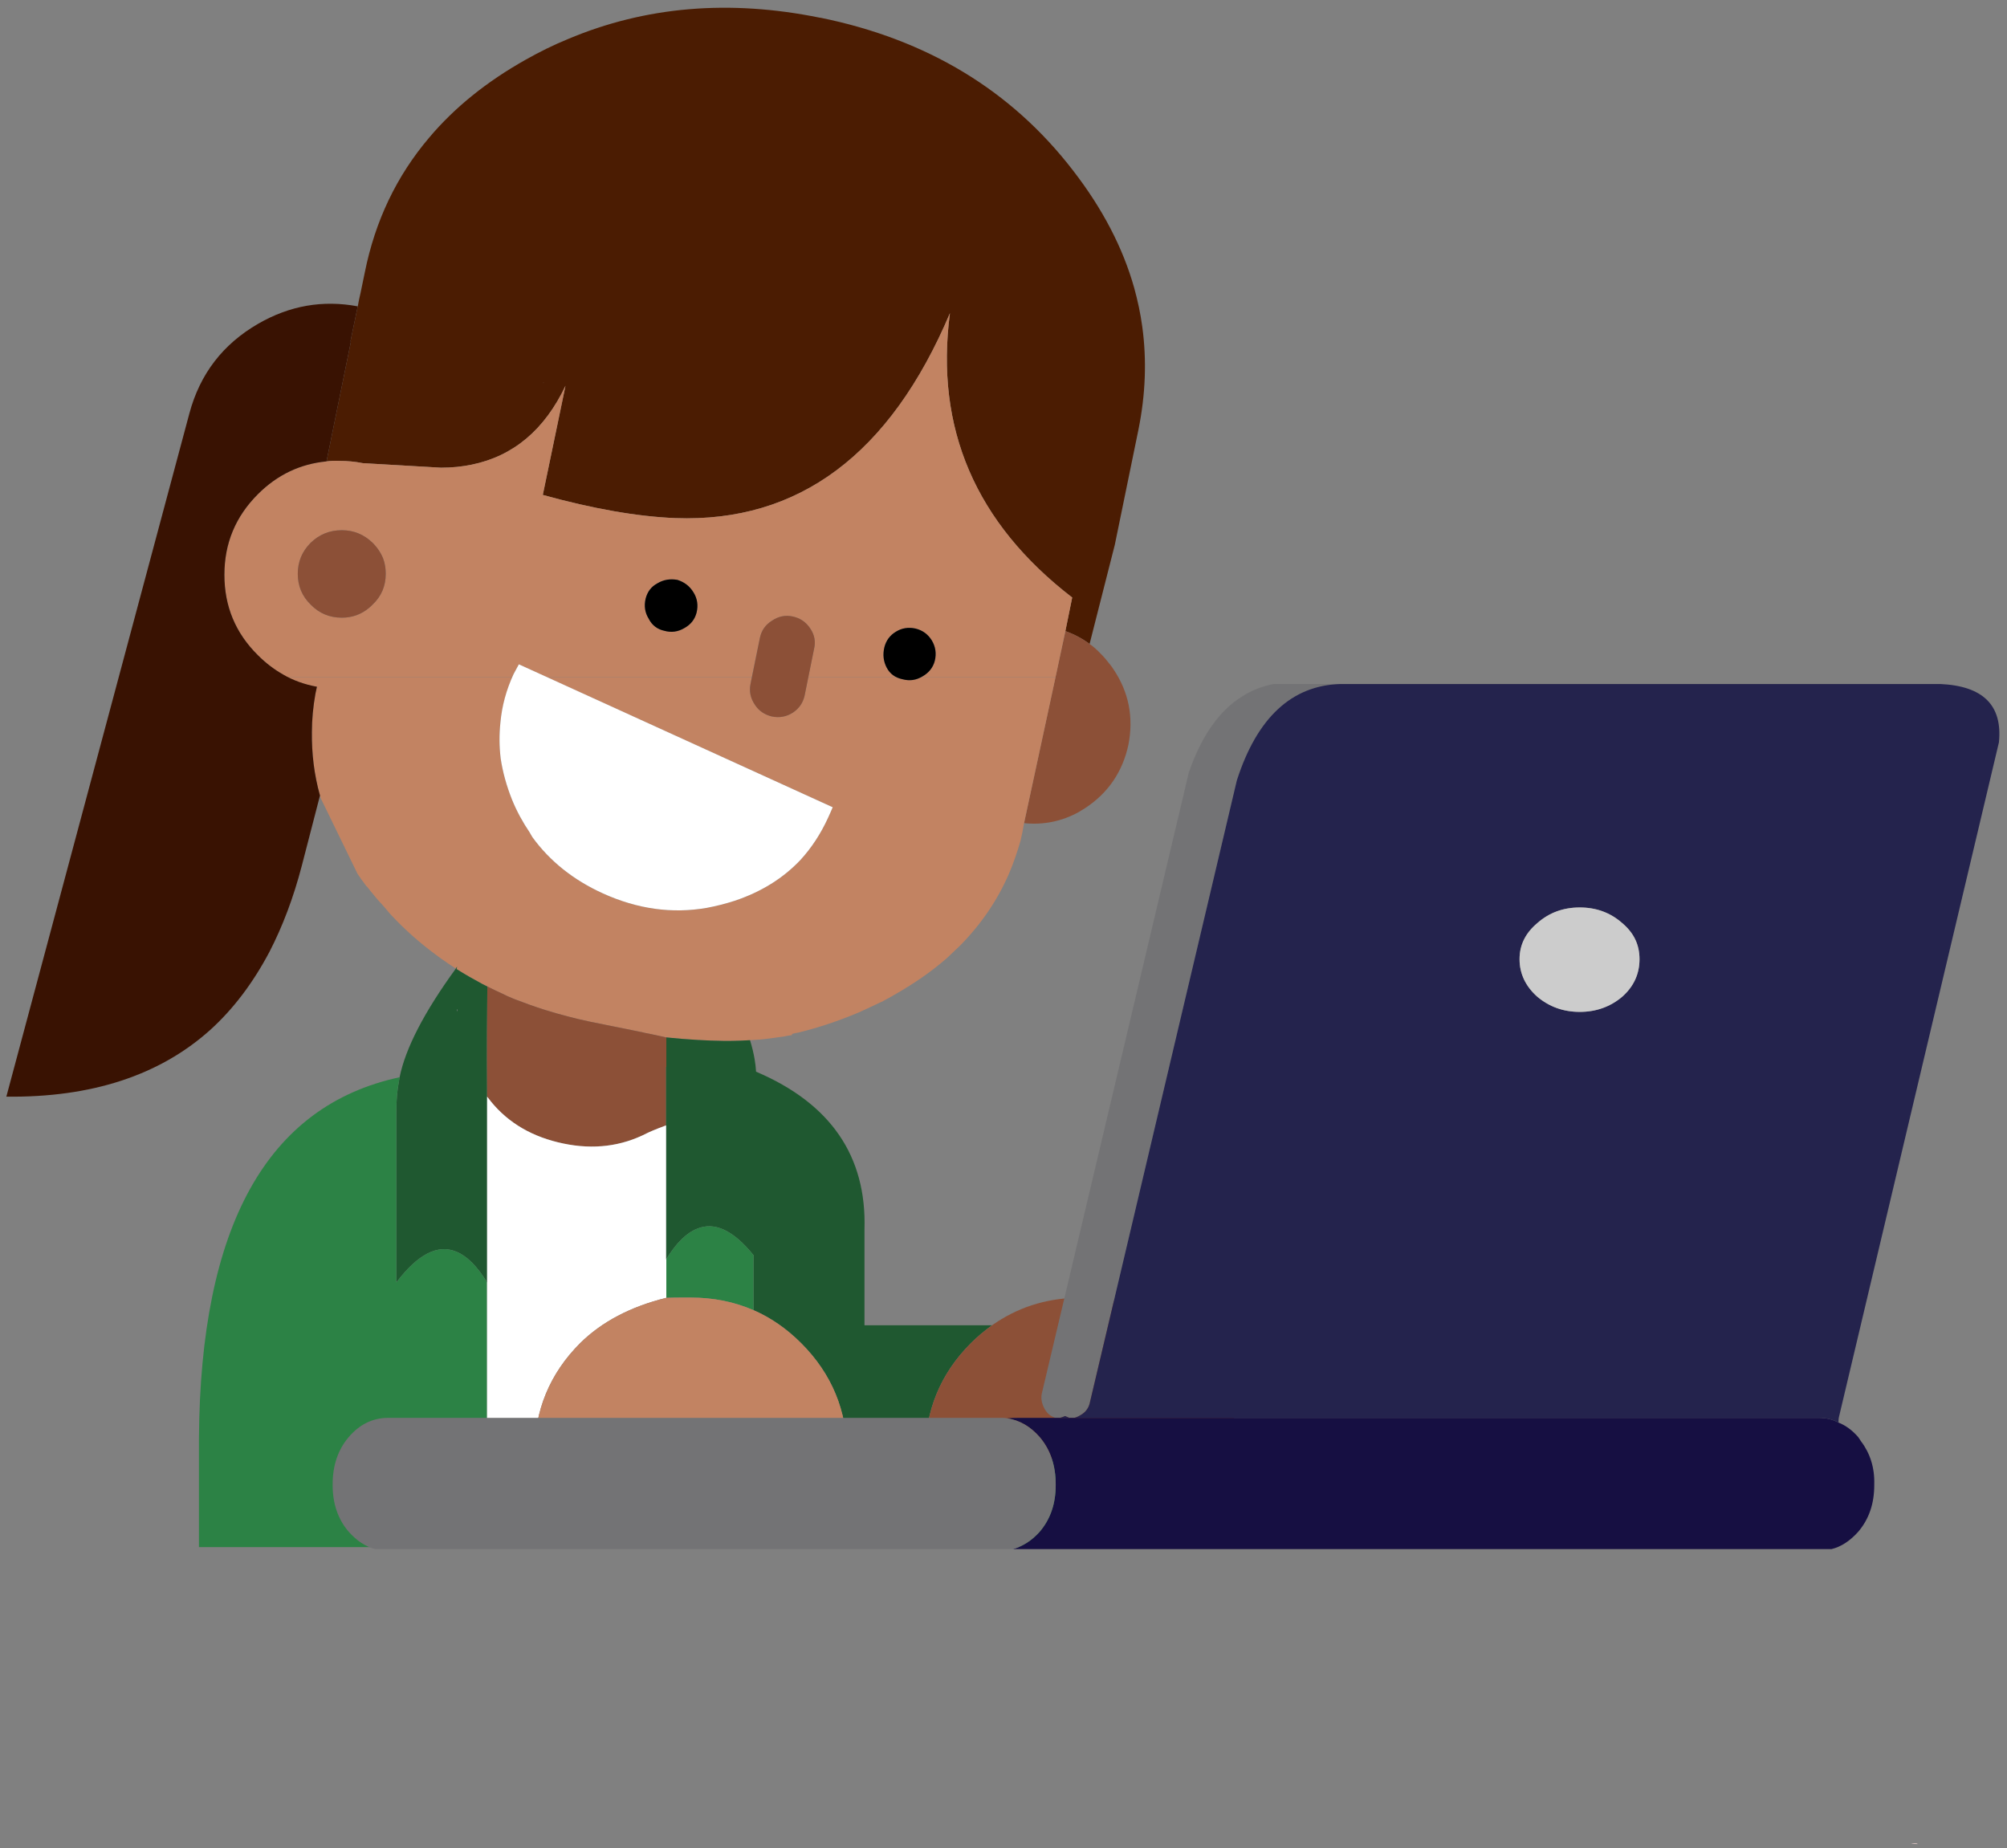 <?xml version="1.0" encoding="UTF-8" standalone="no"?>
<!DOCTYPE svg PUBLIC "-//W3C//DTD SVG 1.1//EN" "http://www.w3.org/Graphics/SVG/1.1/DTD/svg11.dtd">
<svg width="100%" height="100%" viewBox="0 0 253 233" version="1.1" xmlns="http://www.w3.org/2000/svg" xmlns:xlink="http://www.w3.org/1999/xlink" xml:space="preserve" style="fill-rule:evenodd;clip-rule:evenodd;stroke-linejoin:round;stroke-miterlimit:1.414;">
    <rect x="0" y="0" width="253" height="233" fill="#808080" stroke="none"/>
    <g transform="matrix(1,0,0,1,-3495,-325)">
        <g transform="matrix(1,0,0,1,0,-162)">
            <g id="Ninja-Female-2-Laptop-Sitting" transform="matrix(1,0,0,1,3118.34,381.018)">
                <path d="M618.363,338.451L618.363,338.401C618.114,338.351 617.814,338.351 617.564,338.401L618.363,338.451Z" style="fill:rgb(253,219,218);fill-rule:nonzero;"/>
                <path d="M520.655,147.175C520.433,145.523 520.083,143.902 519.638,142.281C518.208,137.197 515.634,132.271 511.948,127.504C504.162,117.367 493.516,110.947 480.073,108.214L480.01,108.214C468.601,105.895 458.019,106.784 448.231,110.916C446.452,111.647 444.704,112.505 442.956,113.49C438.03,116.255 433.962,119.528 430.753,123.341C426.653,128.172 423.952,133.828 422.649,140.311L422.109,142.917C421.982,143.457 421.855,144.029 421.759,144.601C421.601,145.3 421.473,145.999 421.315,146.73C421.283,146.921 421.219,147.112 421.187,147.334L420.838,149.018L420.901,149.018L417.819,164.145C418.359,164.082 418.868,164.05 419.408,164.082C420.456,164.082 421.442,164.177 422.395,164.368L432.246,164.94C433.613,164.94 434.884,164.813 436.123,164.558C441.367,163.478 445.307,160.173 447.945,154.612L445.085,168.372C451.409,170.12 457.002,171.105 461.801,171.295C477.34,171.867 488.876,163.255 496.408,145.459C494.501,159.982 499.649,171.931 511.82,181.306L510.962,185.532C512.075,185.945 513.123,186.486 514.045,187.185L514.013,187.153L517.191,174.664L520.178,160.109C521.068,155.692 521.227,151.37 520.655,147.175ZM445.149,154.198L445.212,154.262L445.149,154.262L445.149,154.198Z" style="fill:rgb(75,28,2);fill-rule:nonzero;"/>
                <path d="M518.907,199.864C519.574,196.432 518.971,193.255 517.032,190.363C516.873,190.108 516.683,189.854 516.492,189.632C516.174,189.219 515.856,188.837 515.507,188.488C515.062,188.011 514.585,187.566 514.045,187.185C513.123,186.486 512.075,185.945 510.962,185.532L505.751,209.748C508.198,210.002 510.518,209.525 512.647,208.349C512.933,208.191 513.187,208 513.473,207.841C516.365,205.934 518.176,203.265 518.907,199.865L518.907,199.864Z" style="fill:rgb(140,80,55);fill-rule:nonzero;"/>
                <path d="M473.972,184.229C474.766,183.689 475.624,183.498 476.546,183.689C477.499,183.88 478.262,184.388 478.802,185.214C479.343,186.009 479.501,186.867 479.279,187.789L478.548,191.348L489.639,191.348C489.13,191.062 488.717,190.68 488.431,190.14C488.018,189.346 487.923,188.488 488.145,187.566C488.368,186.708 488.844,186.073 489.575,185.628C490.338,185.151 491.164,185.024 492.054,185.214C492.976,185.437 493.643,185.945 494.12,186.708C494.596,187.503 494.724,188.361 494.501,189.282C494.279,190.14 493.738,190.808 492.944,191.252C492.88,191.284 492.817,191.316 492.785,191.348L509.723,191.348L510.963,185.532L511.821,181.306C499.649,171.931 494.501,159.982 496.408,145.459C488.876,163.255 477.341,171.867 461.801,171.295C457.002,171.105 451.409,170.12 445.085,168.372L447.945,154.612C445.308,160.173 441.367,163.478 436.123,164.558C434.884,164.813 433.613,164.94 432.246,164.94L422.395,164.368C421.442,164.177 420.457,164.082 419.408,164.082C418.868,164.05 418.359,164.082 417.819,164.145C414.514,164.463 411.622,165.829 409.175,168.276C406.347,171.105 404.948,174.473 404.948,178.446C404.948,182.418 406.347,185.786 409.175,188.583C410.16,189.568 411.209,190.363 412.321,190.998C412.512,191.125 412.702,191.252 412.925,191.348L441.24,191.348C441.272,191.221 441.335,191.094 441.399,190.966C441.621,190.553 441.844,190.14 442.066,189.727L445.593,191.348L471.43,191.348L472.447,186.422C472.637,185.469 473.146,184.738 473.972,184.229ZM462.055,179.081C462.945,179.367 463.612,179.876 464.089,180.67C464.565,181.433 464.693,182.291 464.47,183.212C464.248,184.07 463.739,184.706 462.945,185.151C462.15,185.628 461.292,185.755 460.402,185.5C459.513,185.31 458.845,184.801 458.432,183.975C457.955,183.212 457.828,182.354 458.051,181.433C458.273,180.575 458.75,179.939 459.513,179.526C460.307,179.049 461.133,178.922 462.055,179.081ZM424.969,176.412C425.192,177.016 425.287,177.651 425.287,178.318C425.287,179.844 424.747,181.147 423.634,182.195C423.475,182.354 423.348,182.482 423.189,182.609C422.204,183.435 421.06,183.848 419.757,183.848C418.2,183.848 416.897,183.308 415.817,182.195C414.736,181.147 414.196,179.844 414.196,178.318C414.196,176.793 414.736,175.49 415.817,174.41C416.897,173.361 418.2,172.821 419.757,172.821C421.251,172.821 422.554,173.361 423.634,174.41C424.238,175.013 424.683,175.681 424.969,176.412Z" style="fill:rgb(194,131,98);fill-rule:nonzero;"/>
                <path d="M439.746,197.036C439.937,195.098 440.445,193.223 441.24,191.348L412.925,191.348C414.069,191.92 415.308,192.333 416.611,192.555L416.421,193.445C416.135,195.066 415.976,196.687 415.976,198.276C415.944,200.977 416.262,203.646 416.993,206.252L416.993,206.284C417.024,206.379 417.056,206.474 417.088,206.602L421.728,216.135C421.887,216.358 422.045,216.58 422.204,216.834C422.363,217.025 422.522,217.247 422.681,217.47C422.745,217.565 422.808,217.629 422.872,217.724C422.903,217.724 422.903,217.724 422.935,217.756C423.221,218.137 423.539,218.519 423.857,218.9C424.016,219.091 424.175,219.281 424.334,219.472C424.62,219.79 424.937,220.108 425.223,220.457C425.446,220.743 425.7,221.029 425.954,221.315C427.702,223.19 429.609,224.874 431.643,226.368C432.056,226.686 432.501,227.004 432.945,227.29C433.104,227.417 433.295,227.544 433.454,227.639C433.676,227.798 433.899,227.925 434.121,228.084C434.153,227.989 434.217,227.925 434.28,227.83C434.248,227.925 434.248,228.052 434.217,228.148C435.265,228.815 436.346,229.419 437.458,230.023C437.681,230.118 437.871,230.245 438.094,230.34C438.793,230.69 439.524,231.04 440.286,231.389C440.445,231.484 440.636,231.548 440.827,231.643C441.081,231.739 441.335,231.866 441.589,231.961C442.829,232.438 444.068,232.883 445.371,233.296C447.214,233.868 449.121,234.376 451.091,234.789L457.542,236.092C457.574,236.092 457.638,236.092 457.669,236.124C457.701,236.124 457.765,236.124 457.796,236.156C458.972,236.378 459.926,236.601 460.625,236.76L460.657,236.76C463.421,237.046 465.837,237.173 467.934,237.205C468.601,237.205 469.3,237.205 470,237.173C470.413,237.141 470.794,237.141 471.207,237.109C471.525,237.078 471.843,237.078 472.192,237.046C472.224,237.014 472.256,237.014 472.288,237.046C473.368,236.95 474.449,236.792 475.529,236.633C475.847,236.569 476.165,236.505 476.482,236.474L476.514,236.315L476.546,236.315C476.768,236.251 477.023,236.188 477.277,236.156C479.883,235.52 482.425,234.662 484.904,233.614C485.825,233.201 486.715,232.787 487.637,232.342C487.669,232.311 487.732,232.311 487.796,232.279C488.654,231.834 489.48,231.357 490.274,230.881C492.467,229.578 494.469,228.148 496.217,226.591C496.281,226.527 496.344,226.463 496.439,226.368C496.853,225.987 497.234,225.605 497.647,225.224C500.316,222.523 502.382,219.504 503.844,216.135C504.416,214.801 504.893,213.402 505.306,211.972C505.465,211.305 505.624,210.542 505.751,209.748L509.723,191.348L492.785,191.348C492.054,191.761 491.26,191.825 490.402,191.602C490.116,191.539 489.861,191.443 489.639,191.348L478.548,191.348L478.103,193.604C477.912,194.526 477.436,195.257 476.641,195.797C475.815,196.337 474.925,196.496 473.972,196.305C473.05,196.083 472.319,195.606 471.811,194.812C471.271,194.017 471.08,193.127 471.271,192.206L471.43,191.348L445.593,191.348L481.631,207.746C481.44,208.191 481.249,208.635 481.027,209.112C480.105,211.114 478.961,212.862 477.563,214.387C475.37,216.707 472.605,218.423 469.269,219.536C468.093,219.917 466.949,220.203 465.773,220.425C461.387,221.188 457.034,220.584 452.68,218.614C448.962,216.93 445.975,214.546 443.782,211.527C443.655,211.305 443.528,211.114 443.432,210.924C442.574,209.652 441.812,208.286 441.208,206.792C440.509,205.045 440.032,203.297 439.778,201.612C439.587,200.055 439.587,198.53 439.746,197.036Z" style="fill:rgb(194,131,98);fill-rule:nonzero;"/>
                <path d="M494.501,189.282C494.724,188.361 494.596,187.503 494.12,186.708C493.643,185.945 492.976,185.437 492.054,185.214C491.164,185.024 490.338,185.151 489.575,185.628C488.844,186.073 488.368,186.708 488.145,187.566C487.923,188.488 488.018,189.346 488.431,190.14C488.844,190.935 489.512,191.411 490.402,191.602C491.323,191.856 492.149,191.729 492.944,191.252C493.738,190.808 494.279,190.14 494.501,189.282Z" style="fill-rule:nonzero;"/>
                <path d="M481.027,209.112C481.249,208.635 481.44,208.191 481.631,207.746L442.066,189.727C441.844,190.14 441.621,190.553 441.399,190.966C440.477,192.969 439.937,194.971 439.746,197.036C439.587,198.53 439.587,200.055 439.778,201.612C440.032,203.297 440.509,205.044 441.208,206.792C441.812,208.286 442.574,209.652 443.432,210.924C443.528,211.114 443.655,211.305 443.782,211.527C445.975,214.546 448.962,216.93 452.68,218.614C457.034,220.584 461.388,221.188 465.773,220.425C466.949,220.203 468.093,219.917 469.269,219.536C472.605,218.423 475.37,216.707 477.563,214.388C478.961,212.862 480.105,211.114 481.027,209.112Z" style="fill:white;fill-rule:nonzero;"/>
                <path d="M423.634,174.41C422.554,173.361 421.251,172.821 419.757,172.821C418.2,172.821 416.897,173.361 415.817,174.41C414.736,175.49 414.196,176.793 414.196,178.318C414.196,179.844 414.736,181.147 415.817,182.195C416.897,183.308 418.2,183.848 419.757,183.848C421.06,183.848 422.204,183.435 423.189,182.609C423.348,182.482 423.475,182.354 423.634,182.195C424.747,181.147 425.287,179.844 425.287,178.318C425.287,177.651 425.191,177.016 424.969,176.412C424.683,175.681 424.238,175.013 423.634,174.41Z" style="fill:rgb(140,80,55);fill-rule:nonzero;"/>
                <path d="M478.802,185.214C478.262,184.388 477.499,183.88 476.546,183.689C475.624,183.498 474.766,183.689 473.972,184.229C473.146,184.738 472.637,185.469 472.447,186.422L471.271,192.206C471.08,193.127 471.271,194.017 471.811,194.812C472.319,195.606 473.05,196.083 473.972,196.305C474.925,196.496 475.815,196.337 476.641,195.797C477.436,195.257 477.913,194.526 478.103,193.604L479.279,187.789C479.501,186.867 479.343,186.009 478.802,185.214Z" style="fill:rgb(140,80,55);fill-rule:nonzero;"/>
                <path d="M462.055,179.081C461.133,178.922 460.307,179.049 459.513,179.526C458.75,179.939 458.273,180.575 458.051,181.433C457.828,182.354 457.955,183.212 458.432,183.975C458.845,184.801 459.513,185.31 460.402,185.5C461.292,185.755 462.15,185.628 462.945,185.151C463.739,184.706 464.248,184.07 464.47,183.212C464.693,182.291 464.565,181.433 464.089,180.67C463.612,179.876 462.945,179.367 462.055,179.081Z" style="fill-rule:nonzero;"/>
                <path d="M421.315,146.73C421.473,145.999 421.601,145.3 421.759,144.601C417.342,143.775 413.179,144.506 409.207,146.794C404.758,149.368 401.866,153.118 400.531,158.107L377.46,244.228C388.169,244.355 396.75,241.558 403.137,235.838C406.092,233.169 408.571,229.864 410.637,225.955C412.289,222.745 413.656,219.154 414.705,215.118L416.993,206.284L416.993,206.252C416.262,203.646 415.944,200.977 415.976,198.276C415.976,196.687 416.135,195.066 416.421,193.445L416.611,192.555C415.054,192.269 413.624,191.761 412.321,190.998C411.209,190.363 410.16,189.568 409.175,188.583C406.347,185.787 404.948,182.418 404.948,178.446C404.948,174.473 406.347,171.105 409.175,168.276C411.622,165.829 414.514,164.463 417.819,164.145L420.901,149.019L420.838,149.019L421.187,147.334C421.219,147.112 421.283,146.921 421.314,146.73L421.315,146.73Z" style="fill:rgb(57,18,2);fill-rule:nonzero;"/>
                <path d="M434.217,228.148C434.248,228.052 434.248,227.925 434.28,227.83C434.217,227.925 434.153,227.989 434.121,228.084C430.117,233.582 427.766,238.158 427.035,241.781C427.003,241.971 426.971,242.162 426.939,242.353C426.717,243.529 426.622,244.768 426.622,246.071L426.622,267.649C429.323,264.09 431.833,262.787 434.185,263.772C435.52,264.312 436.791,265.583 438.03,267.585L438.062,267.649L438.062,244.228L438.062,243.211C438.03,238.094 438.062,233.804 438.094,230.34C437.871,230.245 437.68,230.118 437.458,230.023C436.346,229.419 435.265,228.815 434.217,228.148ZM434.344,233.264L434.248,233.518L434.248,233.232L434.344,233.264ZM434.248,250.139L434.185,250.139C434.185,250.139 434.217,250.139 434.248,250.139Z" style="fill:rgb(31,88,48);fill-rule:nonzero;"/>
                <path d="M434.185,250.139L434.248,250.139C434.217,250.139 434.185,250.139 434.185,250.139Z" style="fill:rgb(44,130,69);fill-rule:nonzero;"/>
                <path d="M441.589,231.961C441.335,231.866 441.081,231.739 440.827,231.643C440.636,231.548 440.445,231.484 440.286,231.389C439.524,231.039 438.793,230.69 438.094,230.34C438.062,233.804 438.03,238.094 438.062,243.211L438.062,244.228C438.221,244.418 438.38,244.609 438.539,244.832C440.795,247.596 443.846,249.344 447.691,250.139C451.504,250.933 455,250.488 458.21,248.836C458.527,248.677 459.322,248.327 460.625,247.851L460.625,240.478L460.657,240.478L460.657,236.76L460.625,236.76C459.926,236.601 458.972,236.378 457.796,236.156C457.765,236.124 457.701,236.124 457.669,236.124C457.638,236.092 457.574,236.092 457.542,236.092L451.091,234.789C449.121,234.376 447.214,233.868 445.371,233.296C444.068,232.883 442.829,232.438 441.589,231.961Z" style="fill:rgb(140,80,55);fill-rule:nonzero;"/>
                <path d="M471.207,237.109C470.794,237.141 470.413,237.141 470,237.173C469.3,237.205 468.601,237.205 467.934,237.205C465.837,237.173 463.421,237.046 460.657,236.76L460.657,240.478L460.625,240.478L460.625,264.757L460.657,264.693C461.896,262.691 463.167,261.42 464.534,260.88C466.726,259.958 469.11,261.07 471.652,264.217L471.652,271.144C473.845,272.098 475.847,273.496 477.658,275.307C481.504,279.153 483.442,283.824 483.442,289.258C483.442,289.481 483.442,289.671 483.442,289.894L493.325,289.894C493.293,289.671 493.293,289.481 493.293,289.258C493.293,283.824 495.2,279.153 499.045,275.307C499.903,274.449 500.793,273.718 501.715,273.051L485.635,273.051L485.635,260.975C485.921,251.728 481.376,245.086 471.97,241.082C471.938,240.541 471.875,240.001 471.779,239.461C471.652,238.73 471.461,237.936 471.207,237.109ZM464.534,247.247L464.47,247.247C464.502,247.247 464.502,247.247 464.534,247.247Z" style="fill:rgb(31,88,48);fill-rule:nonzero;"/>
                <path d="M464.47,247.247L464.534,247.247C464.502,247.247 464.502,247.247 464.47,247.247Z" style="fill:rgb(44,130,69);fill-rule:nonzero;"/>
                <path d="M460.625,247.85C459.322,248.327 458.527,248.677 458.21,248.836C455,250.488 451.504,250.933 447.691,250.139C443.846,249.344 440.795,247.596 438.539,244.831C438.38,244.609 438.221,244.418 438.062,244.228L438.062,267.649L438.03,267.585L438.03,289.894L444.068,289.894C444.036,289.671 444.036,289.481 444.036,289.258C444.036,283.824 445.943,279.153 449.788,275.307C452.521,272.606 456.144,270.7 460.656,269.587L460.656,264.693L460.625,264.757L460.625,247.851L460.625,247.85Z" style="fill:white;fill-rule:nonzero;"/>
                <path d="M471.652,264.217C469.11,261.07 466.726,259.958 464.534,260.88C463.167,261.42 461.896,262.691 460.657,264.693L460.657,269.587C461.133,269.555 462.15,269.555 463.739,269.555C466.599,269.555 469.237,270.096 471.652,271.144L471.652,264.217Z" style="fill:rgb(44,130,69);fill-rule:nonzero;"/>
                <path d="M449.788,275.307C445.943,279.153 444.036,283.824 444.036,289.258C444.036,289.481 444.036,289.671 444.068,289.894L483.442,289.894C483.442,289.671 483.442,289.481 483.442,289.258C483.442,283.824 481.503,279.153 477.658,275.307C475.847,273.496 473.845,272.098 471.652,271.144C469.237,270.096 466.599,269.555 463.739,269.555C462.15,269.555 461.133,269.555 460.657,269.587C456.144,270.7 452.521,272.606 449.788,275.307Z" style="fill:rgb(194,131,98);fill-rule:nonzero;"/>
                <path d="M444.068,289.894L438.03,289.894L438.03,267.585C436.791,265.583 435.52,264.312 434.185,263.772C431.833,262.786 429.323,264.089 426.622,267.649L426.622,246.071C426.622,244.768 426.717,243.529 426.939,242.353C426.971,242.162 427.003,241.971 427.035,241.781C410.319,245.372 401.898,260.562 401.739,287.352L401.739,301.016L525.04,301.016L525.04,289.894L493.325,289.894L483.442,289.894L444.068,289.894Z" style="fill:rgb(44,130,69);fill-rule:nonzero;"/>
                <path d="M532.699,289.894C532.699,289.671 532.699,289.481 532.699,289.258C532.699,283.824 530.761,279.153 526.915,275.307C526.312,274.704 525.676,274.132 525.04,273.655C524.786,273.432 524.532,273.242 524.278,273.051C522.117,271.526 519.765,270.509 517.191,269.969L512.329,269.587C508.357,269.682 504.829,270.858 501.715,273.051C500.793,273.718 499.903,274.449 499.045,275.307C495.2,279.153 493.293,283.824 493.293,289.258C493.293,289.481 493.293,289.671 493.325,289.894L532.699,289.894Z" style="fill:rgb(140,80,55);fill-rule:nonzero;"/>
                <path d="M545.619,192.209L537.198,192.209C535.775,192.506 534.47,192.98 533.284,193.751C530.378,195.53 528.125,198.732 526.523,203.358L508.021,281.518C507.843,282.171 507.962,282.823 508.258,283.416C508.555,284.068 509.029,284.484 509.563,284.661C509.622,284.721 509.682,284.721 509.741,284.721L510.275,284.721C510.453,284.661 510.69,284.602 510.927,284.484C511.046,284.543 511.164,284.602 511.342,284.662C511.401,284.721 511.461,284.721 511.52,284.721L512.054,284.721C512.35,284.662 512.587,284.543 512.884,284.365C513.418,284.069 513.833,283.594 514.011,282.942L532.572,204.366C535.122,196.42 539.511,192.387 545.619,192.209Z" style="fill:rgb(115,115,117);fill-rule:nonzero;"/>
                <path d="M621.229,192.209L545.619,192.209C539.511,192.387 535.122,196.42 532.572,204.366L514.011,282.942C513.833,283.594 513.418,284.068 512.884,284.365C512.587,284.543 512.35,284.661 512.054,284.721L605.929,284.721C606.819,284.721 607.649,284.899 608.42,285.314C608.42,285.077 608.42,284.839 608.479,284.602L628.642,199.563C629.116,194.878 626.626,192.446 621.229,192.209ZM581.141,231.645C579.658,232.891 577.879,233.543 575.804,233.543C573.728,233.543 571.949,232.891 570.466,231.645C568.984,230.341 568.213,228.739 568.213,226.901C568.213,225.063 568.984,223.58 570.466,222.335C571.949,221.03 573.728,220.378 575.804,220.378C577.879,220.378 579.658,221.03 581.141,222.335C582.623,223.58 583.335,225.063 583.335,226.901C583.335,228.739 582.623,230.341 581.141,231.645Z" style="fill:rgb(36,35,77);fill-rule:nonzero;"/>
                <path d="M575.804,233.543C577.879,233.543 579.658,232.891 581.141,231.645C582.623,230.341 583.335,228.739 583.335,226.901C583.335,225.063 582.623,223.58 581.141,222.335C579.658,221.03 577.879,220.378 575.804,220.378C573.728,220.378 571.949,221.03 570.466,222.335C568.984,223.58 568.213,225.063 568.213,226.901C568.213,228.739 568.984,230.341 570.466,231.645C571.949,232.891 573.728,233.543 575.804,233.543Z" style="fill:rgb(204,204,204);fill-rule:nonzero;"/>
                <path d="M610.911,299.072C612.275,297.471 612.927,295.514 612.927,293.201L612.927,293.082C612.986,291.007 612.393,289.168 611.266,287.686C611.148,287.508 611.029,287.33 610.911,287.152C610.14,286.263 609.31,285.67 608.42,285.314C607.649,284.899 606.819,284.721 605.929,284.721L512.054,284.721L511.52,284.721L510.275,284.721L509.741,284.721L505.353,284.721C504.76,284.721 504.167,284.721 503.633,284.78C505.175,285.017 506.539,285.788 507.725,287.152C509.089,288.753 509.741,290.77 509.741,293.082L509.741,293.201C509.741,295.514 509.089,297.471 507.725,299.072C506.717,300.199 505.59,300.91 504.344,301.266L607.53,301.266C608.776,300.97 609.903,300.199 610.911,299.072Z" style="fill:rgb(22,15,66);fill-rule:nonzero;"/>
                <path d="M425.591,284.721C423.634,284.721 421.974,285.551 420.61,287.152C419.246,288.753 418.593,290.77 418.593,293.082L418.593,293.201C418.593,295.514 419.246,297.471 420.61,299.072C421.618,300.199 422.744,300.97 423.99,301.266L504.344,301.266C505.59,300.91 506.717,300.199 507.725,299.072C509.089,297.471 509.741,295.514 509.741,293.201L509.741,293.082C509.741,290.77 509.089,288.753 507.725,287.152C506.539,285.788 505.175,285.017 503.633,284.78C503.336,284.721 503.099,284.721 502.803,284.721C502.743,284.721 502.743,284.721 502.684,284.721L425.591,284.721Z" style="fill:rgb(115,115,117);fill-rule:nonzero;"/>
                <path d="M510.275,284.721L511.52,284.721C511.461,284.721 511.401,284.721 511.342,284.661C511.164,284.602 511.046,284.543 510.927,284.484C510.69,284.602 510.453,284.662 510.275,284.721Z" style="fill:rgb(36,35,77);fill-rule:nonzero;"/>
            </g>
        </g>
    </g>
</svg>
